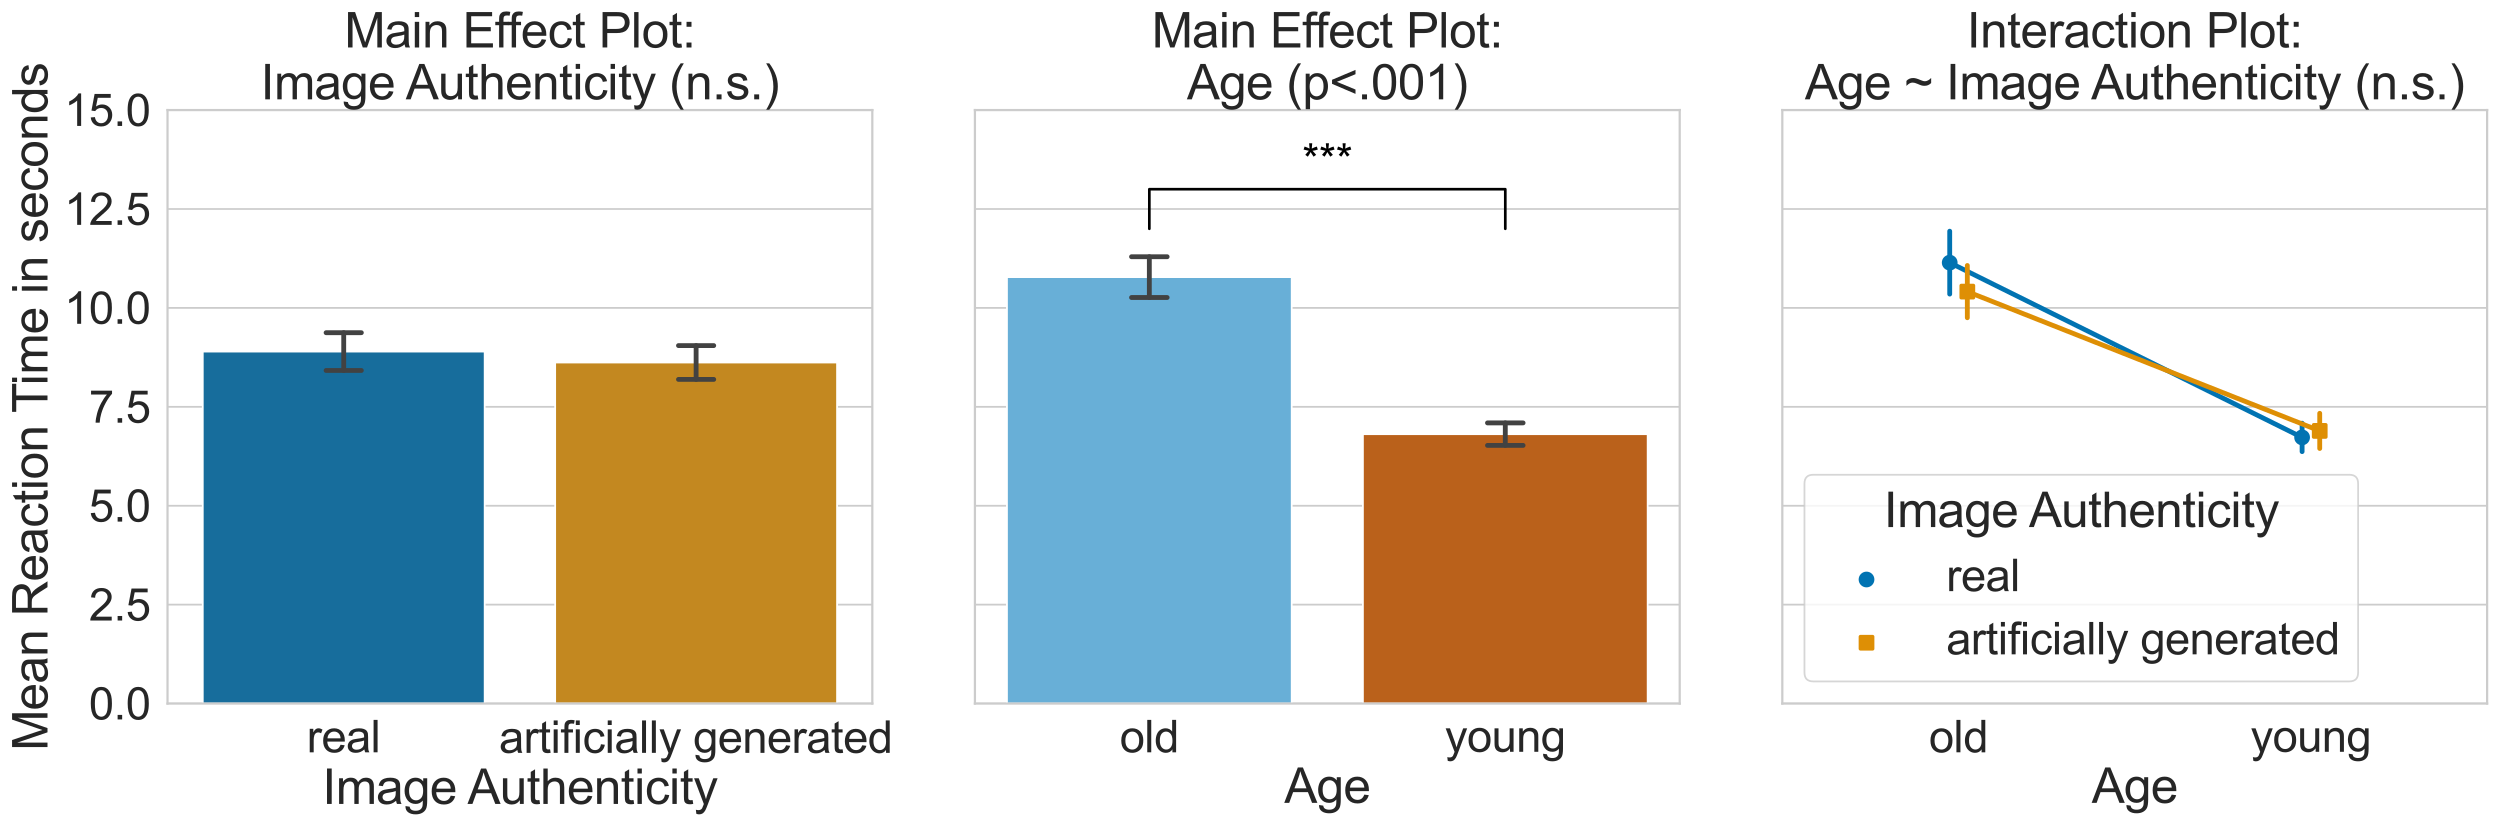 <?xml version="1.0" encoding="utf-8" standalone="no"?>
<!DOCTYPE svg PUBLIC "-//W3C//DTD SVG 1.1//EN"
  "http://www.w3.org/Graphics/SVG/1.1/DTD/svg11.dtd">
<svg xmlns:xlink="http://www.w3.org/1999/xlink" width="1396.218pt" height="461.873pt" viewBox="0 0 1396.218 461.873" xmlns="http://www.w3.org/2000/svg" version="1.1">
 <defs>
  <style type="text/css">*{stroke-linejoin: round; stroke-linecap: butt}</style>
 </defs>
 <g id="figure_1">
  <g id="patch_1">
   <path d="M 0 461.873 
L 1396.218 461.873 
L 1396.218 0 
L 0 0 
z
" style="fill: #ffffff"/>
  </g>
  <g id="axes_1">
   <g id="patch_2">
    <path d="M 93.558 392.938 
L 487.174 392.938 
L 487.174 61.479 
L 93.558 61.479 
z
" style="fill: #ffffff"/>
   </g>
   <g id="matplotlib.axis_1">
    <g id="xtick_1">
     <g id="text_1">
      <!-- real -->
      <g style="fill: #262626" transform="translate(171.329 420.154) scale(0.247 -0.247)">
       <defs>
        <path id="ArialMT-72" d="M 416 0 
L 416 3319 
L 922 3319 
L 922 2816 
Q 1116 3169 1280 3281 
Q 1444 3394 1641 3394 
Q 1925 3394 2219 3213 
L 2025 2691 
Q 1819 2813 1613 2813 
Q 1428 2813 1281 2702 
Q 1134 2591 1072 2394 
Q 978 2094 978 1738 
L 978 0 
L 416 0 
z
" transform="scale(0.016)"/>
        <path id="ArialMT-65" d="M 2694 1069 
L 3275 997 
Q 3138 488 2766 206 
Q 2394 -75 1816 -75 
Q 1088 -75 661 373 
Q 234 822 234 1631 
Q 234 2469 665 2931 
Q 1097 3394 1784 3394 
Q 2450 3394 2872 2941 
Q 3294 2488 3294 1666 
Q 3294 1616 3291 1516 
L 816 1516 
Q 847 969 1125 678 
Q 1403 388 1819 388 
Q 2128 388 2347 550 
Q 2566 713 2694 1069 
z
M 847 1978 
L 2700 1978 
Q 2663 2397 2488 2606 
Q 2219 2931 1791 2931 
Q 1403 2931 1139 2672 
Q 875 2413 847 1978 
z
" transform="scale(0.016)"/>
        <path id="ArialMT-61" d="M 2588 409 
Q 2275 144 1986 34 
Q 1697 -75 1366 -75 
Q 819 -75 525 192 
Q 231 459 231 875 
Q 231 1119 342 1320 
Q 453 1522 633 1644 
Q 813 1766 1038 1828 
Q 1203 1872 1538 1913 
Q 2219 1994 2541 2106 
Q 2544 2222 2544 2253 
Q 2544 2597 2384 2738 
Q 2169 2928 1744 2928 
Q 1347 2928 1158 2789 
Q 969 2650 878 2297 
L 328 2372 
Q 403 2725 575 2942 
Q 747 3159 1072 3276 
Q 1397 3394 1825 3394 
Q 2250 3394 2515 3294 
Q 2781 3194 2906 3042 
Q 3031 2891 3081 2659 
Q 3109 2516 3109 2141 
L 3109 1391 
Q 3109 606 3145 398 
Q 3181 191 3288 0 
L 2700 0 
Q 2613 175 2588 409 
z
M 2541 1666 
Q 2234 1541 1622 1453 
Q 1275 1403 1131 1340 
Q 988 1278 909 1158 
Q 831 1038 831 891 
Q 831 666 1001 516 
Q 1172 366 1500 366 
Q 1825 366 2078 508 
Q 2331 650 2450 897 
Q 2541 1088 2541 1459 
L 2541 1666 
z
" transform="scale(0.016)"/>
        <path id="ArialMT-6c" d="M 409 0 
L 409 4581 
L 972 4581 
L 972 0 
L 409 0 
z
" transform="scale(0.016)"/>
       </defs>
       <use xlink:href="#ArialMT-72"/>
       <use xlink:href="#ArialMT-65" x="33.301"/>
       <use xlink:href="#ArialMT-61" x="88.916"/>
       <use xlink:href="#ArialMT-6c" x="144.531"/>
      </g>
     </g>
    </g>
    <g id="xtick_2">
     <g id="text_2">
      <!-- artificially generated -->
      <g style="fill: #262626" transform="translate(278.72 420.455) scale(0.247 -0.247)">
       <defs>
        <path id="ArialMT-74" d="M 1650 503 
L 1731 6 
Q 1494 -44 1306 -44 
Q 1000 -44 831 53 
Q 663 150 594 308 
Q 525 466 525 972 
L 525 2881 
L 113 2881 
L 113 3319 
L 525 3319 
L 525 4141 
L 1084 4478 
L 1084 3319 
L 1650 3319 
L 1650 2881 
L 1084 2881 
L 1084 941 
Q 1084 700 1114 631 
Q 1144 563 1211 522 
Q 1278 481 1403 481 
Q 1497 481 1650 503 
z
" transform="scale(0.016)"/>
        <path id="ArialMT-69" d="M 425 3934 
L 425 4581 
L 988 4581 
L 988 3934 
L 425 3934 
z
M 425 0 
L 425 3319 
L 988 3319 
L 988 0 
L 425 0 
z
" transform="scale(0.016)"/>
        <path id="ArialMT-66" d="M 556 0 
L 556 2881 
L 59 2881 
L 59 3319 
L 556 3319 
L 556 3672 
Q 556 4006 616 4169 
Q 697 4388 901 4523 
Q 1106 4659 1475 4659 
Q 1713 4659 2000 4603 
L 1916 4113 
Q 1741 4144 1584 4144 
Q 1328 4144 1222 4034 
Q 1116 3925 1116 3625 
L 1116 3319 
L 1763 3319 
L 1763 2881 
L 1116 2881 
L 1116 0 
L 556 0 
z
" transform="scale(0.016)"/>
        <path id="ArialMT-63" d="M 2588 1216 
L 3141 1144 
Q 3050 572 2676 248 
Q 2303 -75 1759 -75 
Q 1078 -75 664 370 
Q 250 816 250 1647 
Q 250 2184 428 2587 
Q 606 2991 970 3192 
Q 1334 3394 1763 3394 
Q 2303 3394 2647 3120 
Q 2991 2847 3088 2344 
L 2541 2259 
Q 2463 2594 2264 2762 
Q 2066 2931 1784 2931 
Q 1359 2931 1093 2626 
Q 828 2322 828 1663 
Q 828 994 1084 691 
Q 1341 388 1753 388 
Q 2084 388 2306 591 
Q 2528 794 2588 1216 
z
" transform="scale(0.016)"/>
        <path id="ArialMT-79" d="M 397 -1278 
L 334 -750 
Q 519 -800 656 -800 
Q 844 -800 956 -737 
Q 1069 -675 1141 -563 
Q 1194 -478 1313 -144 
Q 1328 -97 1363 -6 
L 103 3319 
L 709 3319 
L 1400 1397 
Q 1534 1031 1641 628 
Q 1738 1016 1872 1384 
L 2581 3319 
L 3144 3319 
L 1881 -56 
Q 1678 -603 1566 -809 
Q 1416 -1088 1222 -1217 
Q 1028 -1347 759 -1347 
Q 597 -1347 397 -1278 
z
" transform="scale(0.016)"/>
        <path id="ArialMT-20" transform="scale(0.016)"/>
        <path id="ArialMT-67" d="M 319 -275 
L 866 -356 
Q 900 -609 1056 -725 
Q 1266 -881 1628 -881 
Q 2019 -881 2231 -725 
Q 2444 -569 2519 -288 
Q 2563 -116 2559 434 
Q 2191 0 1641 0 
Q 956 0 581 494 
Q 206 988 206 1678 
Q 206 2153 378 2554 
Q 550 2956 876 3175 
Q 1203 3394 1644 3394 
Q 2231 3394 2613 2919 
L 2613 3319 
L 3131 3319 
L 3131 450 
Q 3131 -325 2973 -648 
Q 2816 -972 2473 -1159 
Q 2131 -1347 1631 -1347 
Q 1038 -1347 672 -1080 
Q 306 -813 319 -275 
z
M 784 1719 
Q 784 1066 1043 766 
Q 1303 466 1694 466 
Q 2081 466 2343 764 
Q 2606 1063 2606 1700 
Q 2606 2309 2336 2618 
Q 2066 2928 1684 2928 
Q 1309 2928 1046 2623 
Q 784 2319 784 1719 
z
" transform="scale(0.016)"/>
        <path id="ArialMT-6e" d="M 422 0 
L 422 3319 
L 928 3319 
L 928 2847 
Q 1294 3394 1984 3394 
Q 2284 3394 2536 3286 
Q 2788 3178 2913 3003 
Q 3038 2828 3088 2588 
Q 3119 2431 3119 2041 
L 3119 0 
L 2556 0 
L 2556 2019 
Q 2556 2363 2490 2533 
Q 2425 2703 2258 2804 
Q 2091 2906 1866 2906 
Q 1506 2906 1245 2678 
Q 984 2450 984 1813 
L 984 0 
L 422 0 
z
" transform="scale(0.016)"/>
        <path id="ArialMT-64" d="M 2575 0 
L 2575 419 
Q 2259 -75 1647 -75 
Q 1250 -75 917 144 
Q 584 363 401 755 
Q 219 1147 219 1656 
Q 219 2153 384 2558 
Q 550 2963 881 3178 
Q 1213 3394 1622 3394 
Q 1922 3394 2156 3267 
Q 2391 3141 2538 2938 
L 2538 4581 
L 3097 4581 
L 3097 0 
L 2575 0 
z
M 797 1656 
Q 797 1019 1065 703 
Q 1334 388 1700 388 
Q 2069 388 2326 689 
Q 2584 991 2584 1609 
Q 2584 2291 2321 2609 
Q 2059 2928 1675 2928 
Q 1300 2928 1048 2622 
Q 797 2316 797 1656 
z
" transform="scale(0.016)"/>
       </defs>
       <use xlink:href="#ArialMT-61"/>
       <use xlink:href="#ArialMT-72" x="55.615"/>
       <use xlink:href="#ArialMT-74" x="88.916"/>
       <use xlink:href="#ArialMT-69" x="116.699"/>
       <use xlink:href="#ArialMT-66" x="138.916"/>
       <use xlink:href="#ArialMT-69" x="166.699"/>
       <use xlink:href="#ArialMT-63" x="188.916"/>
       <use xlink:href="#ArialMT-69" x="238.916"/>
       <use xlink:href="#ArialMT-61" x="261.133"/>
       <use xlink:href="#ArialMT-6c" x="316.748"/>
       <use xlink:href="#ArialMT-6c" x="338.965"/>
       <use xlink:href="#ArialMT-79" x="361.182"/>
       <use xlink:href="#ArialMT-20" x="411.182"/>
       <use xlink:href="#ArialMT-67" x="438.965"/>
       <use xlink:href="#ArialMT-65" x="494.58"/>
       <use xlink:href="#ArialMT-6e" x="550.195"/>
       <use xlink:href="#ArialMT-65" x="605.811"/>
       <use xlink:href="#ArialMT-72" x="661.426"/>
       <use xlink:href="#ArialMT-61" x="694.727"/>
       <use xlink:href="#ArialMT-74" x="750.342"/>
       <use xlink:href="#ArialMT-65" x="778.125"/>
       <use xlink:href="#ArialMT-64" x="833.74"/>
      </g>
     </g>
    </g>
    <g id="text_3">
     <!-- Image Authenticity -->
     <g style="fill: #262626" transform="translate(180.056 448.99) scale(0.27 -0.27)">
      <defs>
       <path id="ArialMT-49" d="M 597 0 
L 597 4581 
L 1203 4581 
L 1203 0 
L 597 0 
z
" transform="scale(0.016)"/>
       <path id="ArialMT-6d" d="M 422 0 
L 422 3319 
L 925 3319 
L 925 2853 
Q 1081 3097 1340 3245 
Q 1600 3394 1931 3394 
Q 2300 3394 2536 3241 
Q 2772 3088 2869 2813 
Q 3263 3394 3894 3394 
Q 4388 3394 4653 3120 
Q 4919 2847 4919 2278 
L 4919 0 
L 4359 0 
L 4359 2091 
Q 4359 2428 4304 2576 
Q 4250 2725 4106 2815 
Q 3963 2906 3769 2906 
Q 3419 2906 3187 2673 
Q 2956 2441 2956 1928 
L 2956 0 
L 2394 0 
L 2394 2156 
Q 2394 2531 2256 2718 
Q 2119 2906 1806 2906 
Q 1569 2906 1367 2781 
Q 1166 2656 1075 2415 
Q 984 2175 984 1722 
L 984 0 
L 422 0 
z
" transform="scale(0.016)"/>
       <path id="ArialMT-41" d="M -9 0 
L 1750 4581 
L 2403 4581 
L 4278 0 
L 3588 0 
L 3053 1388 
L 1138 1388 
L 634 0 
L -9 0 
z
M 1313 1881 
L 2866 1881 
L 2388 3150 
Q 2169 3728 2063 4100 
Q 1975 3659 1816 3225 
L 1313 1881 
z
" transform="scale(0.016)"/>
       <path id="ArialMT-75" d="M 2597 0 
L 2597 488 
Q 2209 -75 1544 -75 
Q 1250 -75 995 37 
Q 741 150 617 320 
Q 494 491 444 738 
Q 409 903 409 1263 
L 409 3319 
L 972 3319 
L 972 1478 
Q 972 1038 1006 884 
Q 1059 663 1231 536 
Q 1403 409 1656 409 
Q 1909 409 2131 539 
Q 2353 669 2445 892 
Q 2538 1116 2538 1541 
L 2538 3319 
L 3100 3319 
L 3100 0 
L 2597 0 
z
" transform="scale(0.016)"/>
       <path id="ArialMT-68" d="M 422 0 
L 422 4581 
L 984 4581 
L 984 2938 
Q 1378 3394 1978 3394 
Q 2347 3394 2619 3248 
Q 2891 3103 3008 2847 
Q 3125 2591 3125 2103 
L 3125 0 
L 2563 0 
L 2563 2103 
Q 2563 2525 2380 2717 
Q 2197 2909 1863 2909 
Q 1613 2909 1392 2779 
Q 1172 2650 1078 2428 
Q 984 2206 984 1816 
L 984 0 
L 422 0 
z
" transform="scale(0.016)"/>
      </defs>
      <use xlink:href="#ArialMT-49"/>
      <use xlink:href="#ArialMT-6d" x="27.783"/>
      <use xlink:href="#ArialMT-61" x="111.084"/>
      <use xlink:href="#ArialMT-67" x="166.699"/>
      <use xlink:href="#ArialMT-65" x="222.314"/>
      <use xlink:href="#ArialMT-20" x="277.93"/>
      <use xlink:href="#ArialMT-41" x="300.213"/>
      <use xlink:href="#ArialMT-75" x="366.912"/>
      <use xlink:href="#ArialMT-74" x="422.527"/>
      <use xlink:href="#ArialMT-68" x="450.311"/>
      <use xlink:href="#ArialMT-65" x="505.926"/>
      <use xlink:href="#ArialMT-6e" x="561.541"/>
      <use xlink:href="#ArialMT-74" x="617.156"/>
      <use xlink:href="#ArialMT-69" x="644.939"/>
      <use xlink:href="#ArialMT-63" x="667.156"/>
      <use xlink:href="#ArialMT-69" x="717.156"/>
      <use xlink:href="#ArialMT-74" x="739.373"/>
      <use xlink:href="#ArialMT-79" x="767.156"/>
     </g>
    </g>
   </g>
   <g id="matplotlib.axis_2">
    <g id="ytick_1">
     <g id="line2d_1">
      <path d="M 93.558 392.938 
L 487.174 392.938 
" clip-path="url(#pb3e5270245)" style="fill: none; stroke: #cccccc; stroke-linecap: round"/>
     </g>
     <g id="text_4">
      <!-- 0.0 -->
      <g style="fill: #262626" transform="translate(49.656 401.796) scale(0.247 -0.247)">
       <defs>
        <path id="ArialMT-30" d="M 266 2259 
Q 266 3072 433 3567 
Q 600 4063 929 4331 
Q 1259 4600 1759 4600 
Q 2128 4600 2406 4451 
Q 2684 4303 2865 4023 
Q 3047 3744 3150 3342 
Q 3253 2941 3253 2259 
Q 3253 1453 3087 958 
Q 2922 463 2592 192 
Q 2263 -78 1759 -78 
Q 1097 -78 719 397 
Q 266 969 266 2259 
z
M 844 2259 
Q 844 1131 1108 757 
Q 1372 384 1759 384 
Q 2147 384 2411 759 
Q 2675 1134 2675 2259 
Q 2675 3391 2411 3762 
Q 2147 4134 1753 4134 
Q 1366 4134 1134 3806 
Q 844 3388 844 2259 
z
" transform="scale(0.016)"/>
        <path id="ArialMT-2e" d="M 581 0 
L 581 641 
L 1222 641 
L 1222 0 
L 581 0 
z
" transform="scale(0.016)"/>
       </defs>
       <use xlink:href="#ArialMT-30"/>
       <use xlink:href="#ArialMT-2e" x="55.615"/>
       <use xlink:href="#ArialMT-30" x="83.398"/>
      </g>
     </g>
    </g>
    <g id="ytick_2">
     <g id="line2d_2">
      <path d="M 93.558 337.695 
L 487.174 337.695 
" clip-path="url(#pb3e5270245)" style="fill: none; stroke: #cccccc; stroke-linecap: round"/>
     </g>
     <g id="text_5">
      <!-- 2.5 -->
      <g style="fill: #262626" transform="translate(49.656 346.553) scale(0.247 -0.247)">
       <defs>
        <path id="ArialMT-32" d="M 3222 541 
L 3222 0 
L 194 0 
Q 188 203 259 391 
Q 375 700 629 1000 
Q 884 1300 1366 1694 
Q 2113 2306 2375 2664 
Q 2638 3022 2638 3341 
Q 2638 3675 2398 3904 
Q 2159 4134 1775 4134 
Q 1369 4134 1125 3890 
Q 881 3647 878 3216 
L 300 3275 
Q 359 3922 746 4261 
Q 1134 4600 1788 4600 
Q 2447 4600 2831 4234 
Q 3216 3869 3216 3328 
Q 3216 3053 3103 2787 
Q 2991 2522 2730 2228 
Q 2469 1934 1863 1422 
Q 1356 997 1212 845 
Q 1069 694 975 541 
L 3222 541 
z
" transform="scale(0.016)"/>
        <path id="ArialMT-35" d="M 266 1200 
L 856 1250 
Q 922 819 1161 601 
Q 1400 384 1738 384 
Q 2144 384 2425 690 
Q 2706 997 2706 1503 
Q 2706 1984 2436 2262 
Q 2166 2541 1728 2541 
Q 1456 2541 1237 2417 
Q 1019 2294 894 2097 
L 366 2166 
L 809 4519 
L 3088 4519 
L 3088 3981 
L 1259 3981 
L 1013 2750 
Q 1425 3038 1878 3038 
Q 2478 3038 2890 2622 
Q 3303 2206 3303 1553 
Q 3303 931 2941 478 
Q 2500 -78 1738 -78 
Q 1113 -78 717 272 
Q 322 622 266 1200 
z
" transform="scale(0.016)"/>
       </defs>
       <use xlink:href="#ArialMT-32"/>
       <use xlink:href="#ArialMT-2e" x="55.615"/>
       <use xlink:href="#ArialMT-35" x="83.398"/>
      </g>
     </g>
    </g>
    <g id="ytick_3">
     <g id="line2d_3">
      <path d="M 93.558 282.452 
L 487.174 282.452 
" clip-path="url(#pb3e5270245)" style="fill: none; stroke: #cccccc; stroke-linecap: round"/>
     </g>
     <g id="text_6">
      <!-- 5.0 -->
      <g style="fill: #262626" transform="translate(49.656 291.309) scale(0.247 -0.247)">
       <use xlink:href="#ArialMT-35"/>
       <use xlink:href="#ArialMT-2e" x="55.615"/>
       <use xlink:href="#ArialMT-30" x="83.398"/>
      </g>
     </g>
    </g>
    <g id="ytick_4">
     <g id="line2d_4">
      <path d="M 93.558 227.208 
L 487.174 227.208 
" clip-path="url(#pb3e5270245)" style="fill: none; stroke: #cccccc; stroke-linecap: round"/>
     </g>
     <g id="text_7">
      <!-- 7.5 -->
      <g style="fill: #262626" transform="translate(49.656 236.066) scale(0.247 -0.247)">
       <defs>
        <path id="ArialMT-37" d="M 303 3981 
L 303 4522 
L 3269 4522 
L 3269 4084 
Q 2831 3619 2401 2847 
Q 1972 2075 1738 1259 
Q 1569 684 1522 0 
L 944 0 
Q 953 541 1156 1306 
Q 1359 2072 1739 2783 
Q 2119 3494 2547 3981 
L 303 3981 
z
" transform="scale(0.016)"/>
       </defs>
       <use xlink:href="#ArialMT-37"/>
       <use xlink:href="#ArialMT-2e" x="55.615"/>
       <use xlink:href="#ArialMT-35" x="83.398"/>
      </g>
     </g>
    </g>
    <g id="ytick_5">
     <g id="line2d_5">
      <path d="M 93.558 171.965 
L 487.174 171.965 
" clip-path="url(#pb3e5270245)" style="fill: none; stroke: #cccccc; stroke-linecap: round"/>
     </g>
     <g id="text_8">
      <!-- 10.0 -->
      <g style="fill: #262626" transform="translate(35.892 180.823) scale(0.247 -0.247)">
       <defs>
        <path id="ArialMT-31" d="M 2384 0 
L 1822 0 
L 1822 3584 
Q 1619 3391 1289 3197 
Q 959 3003 697 2906 
L 697 3450 
Q 1169 3672 1522 3987 
Q 1875 4303 2022 4600 
L 2384 4600 
L 2384 0 
z
" transform="scale(0.016)"/>
       </defs>
       <use xlink:href="#ArialMT-31"/>
       <use xlink:href="#ArialMT-30" x="55.615"/>
       <use xlink:href="#ArialMT-2e" x="111.23"/>
       <use xlink:href="#ArialMT-30" x="139.014"/>
      </g>
     </g>
    </g>
    <g id="ytick_6">
     <g id="line2d_6">
      <path d="M 93.558 116.722 
L 487.174 116.722 
" clip-path="url(#pb3e5270245)" style="fill: none; stroke: #cccccc; stroke-linecap: round"/>
     </g>
     <g id="text_9">
      <!-- 12.5 -->
      <g style="fill: #262626" transform="translate(35.892 125.58) scale(0.247 -0.247)">
       <use xlink:href="#ArialMT-31"/>
       <use xlink:href="#ArialMT-32" x="55.615"/>
       <use xlink:href="#ArialMT-2e" x="111.23"/>
       <use xlink:href="#ArialMT-35" x="139.014"/>
      </g>
     </g>
    </g>
    <g id="ytick_7">
     <g id="line2d_7">
      <path d="M 93.558 61.479 
L 487.174 61.479 
" clip-path="url(#pb3e5270245)" style="fill: none; stroke: #cccccc; stroke-linecap: round"/>
     </g>
     <g id="text_10">
      <!-- 15.0 -->
      <g style="fill: #262626" transform="translate(35.892 70.336) scale(0.247 -0.247)">
       <use xlink:href="#ArialMT-31"/>
       <use xlink:href="#ArialMT-35" x="55.615"/>
       <use xlink:href="#ArialMT-2e" x="111.23"/>
       <use xlink:href="#ArialMT-30" x="139.014"/>
      </g>
     </g>
    </g>
    <g id="text_11">
     <!-- Mean Reaction Time in seconds -->
     <g style="fill: #262626" transform="translate(26.526 419.296) rotate(-90) scale(0.27 -0.27)">
      <defs>
       <path id="ArialMT-4d" d="M 475 0 
L 475 4581 
L 1388 4581 
L 2472 1338 
Q 2622 884 2691 659 
Q 2769 909 2934 1394 
L 4031 4581 
L 4847 4581 
L 4847 0 
L 4263 0 
L 4263 3834 
L 2931 0 
L 2384 0 
L 1059 3900 
L 1059 0 
L 475 0 
z
" transform="scale(0.016)"/>
       <path id="ArialMT-52" d="M 503 0 
L 503 4581 
L 2534 4581 
Q 3147 4581 3465 4457 
Q 3784 4334 3975 4021 
Q 4166 3709 4166 3331 
Q 4166 2844 3850 2509 
Q 3534 2175 2875 2084 
Q 3116 1969 3241 1856 
Q 3506 1613 3744 1247 
L 4541 0 
L 3778 0 
L 3172 953 
Q 2906 1366 2734 1584 
Q 2563 1803 2427 1890 
Q 2291 1978 2150 2013 
Q 2047 2034 1813 2034 
L 1109 2034 
L 1109 0 
L 503 0 
z
M 1109 2559 
L 2413 2559 
Q 2828 2559 3062 2645 
Q 3297 2731 3419 2920 
Q 3541 3109 3541 3331 
Q 3541 3656 3305 3865 
Q 3069 4075 2559 4075 
L 1109 4075 
L 1109 2559 
z
" transform="scale(0.016)"/>
       <path id="ArialMT-6f" d="M 213 1659 
Q 213 2581 725 3025 
Q 1153 3394 1769 3394 
Q 2453 3394 2887 2945 
Q 3322 2497 3322 1706 
Q 3322 1066 3130 698 
Q 2938 331 2570 128 
Q 2203 -75 1769 -75 
Q 1072 -75 642 372 
Q 213 819 213 1659 
z
M 791 1659 
Q 791 1022 1069 705 
Q 1347 388 1769 388 
Q 2188 388 2466 706 
Q 2744 1025 2744 1678 
Q 2744 2294 2464 2611 
Q 2184 2928 1769 2928 
Q 1347 2928 1069 2612 
Q 791 2297 791 1659 
z
" transform="scale(0.016)"/>
       <path id="ArialMT-54" d="M 1659 0 
L 1659 4041 
L 150 4041 
L 150 4581 
L 3781 4581 
L 3781 4041 
L 2266 4041 
L 2266 0 
L 1659 0 
z
" transform="scale(0.016)"/>
       <path id="ArialMT-73" d="M 197 991 
L 753 1078 
Q 800 744 1014 566 
Q 1228 388 1613 388 
Q 2000 388 2187 545 
Q 2375 703 2375 916 
Q 2375 1106 2209 1216 
Q 2094 1291 1634 1406 
Q 1016 1563 777 1677 
Q 538 1791 414 1992 
Q 291 2194 291 2438 
Q 291 2659 392 2848 
Q 494 3038 669 3163 
Q 800 3259 1026 3326 
Q 1253 3394 1513 3394 
Q 1903 3394 2198 3281 
Q 2494 3169 2634 2976 
Q 2775 2784 2828 2463 
L 2278 2388 
Q 2241 2644 2061 2787 
Q 1881 2931 1553 2931 
Q 1166 2931 1000 2803 
Q 834 2675 834 2503 
Q 834 2394 903 2306 
Q 972 2216 1119 2156 
Q 1203 2125 1616 2013 
Q 2213 1853 2448 1751 
Q 2684 1650 2818 1456 
Q 2953 1263 2953 975 
Q 2953 694 2789 445 
Q 2625 197 2315 61 
Q 2006 -75 1616 -75 
Q 969 -75 630 194 
Q 291 463 197 991 
z
" transform="scale(0.016)"/>
      </defs>
      <use xlink:href="#ArialMT-4d"/>
      <use xlink:href="#ArialMT-65" x="83.301"/>
      <use xlink:href="#ArialMT-61" x="138.916"/>
      <use xlink:href="#ArialMT-6e" x="194.531"/>
      <use xlink:href="#ArialMT-20" x="250.146"/>
      <use xlink:href="#ArialMT-52" x="277.93"/>
      <use xlink:href="#ArialMT-65" x="350.146"/>
      <use xlink:href="#ArialMT-61" x="405.762"/>
      <use xlink:href="#ArialMT-63" x="461.377"/>
      <use xlink:href="#ArialMT-74" x="511.377"/>
      <use xlink:href="#ArialMT-69" x="539.16"/>
      <use xlink:href="#ArialMT-6f" x="561.377"/>
      <use xlink:href="#ArialMT-6e" x="616.992"/>
      <use xlink:href="#ArialMT-20" x="672.607"/>
      <use xlink:href="#ArialMT-54" x="698.641"/>
      <use xlink:href="#ArialMT-69" x="755.975"/>
      <use xlink:href="#ArialMT-6d" x="778.191"/>
      <use xlink:href="#ArialMT-65" x="861.492"/>
      <use xlink:href="#ArialMT-20" x="917.107"/>
      <use xlink:href="#ArialMT-69" x="944.891"/>
      <use xlink:href="#ArialMT-6e" x="967.107"/>
      <use xlink:href="#ArialMT-20" x="1022.723"/>
      <use xlink:href="#ArialMT-73" x="1050.506"/>
      <use xlink:href="#ArialMT-65" x="1100.506"/>
      <use xlink:href="#ArialMT-63" x="1156.121"/>
      <use xlink:href="#ArialMT-6f" x="1206.121"/>
      <use xlink:href="#ArialMT-6e" x="1261.736"/>
      <use xlink:href="#ArialMT-64" x="1317.352"/>
      <use xlink:href="#ArialMT-73" x="1372.967"/>
     </g>
    </g>
   </g>
   <g id="patch_3">
    <path d="M 113.239 392.938 
L 270.685 392.938 
L 270.685 196.357 
L 113.239 196.357 
z
" clip-path="url(#pb3e5270245)" style="fill: #176d9c; stroke: #ffffff; stroke-linejoin: miter"/>
   </g>
   <g id="patch_4">
    <path d="M 310.047 392.938 
L 467.493 392.938 
L 467.493 202.45 
L 310.047 202.45 
z
" clip-path="url(#pb3e5270245)" style="fill: #c38820; stroke: #ffffff; stroke-linejoin: miter"/>
   </g>
   <g id="line2d_8">
    <path d="M 191.962 206.904 
L 191.962 185.81 
" clip-path="url(#pb3e5270245)" style="fill: none; stroke: #424242; stroke-width: 2.7; stroke-linecap: round"/>
   </g>
   <g id="line2d_9">
    <path d="M 182.122 206.904 
L 201.803 206.904 
" clip-path="url(#pb3e5270245)" style="fill: none; stroke: #424242; stroke-width: 2.7; stroke-linecap: round"/>
   </g>
   <g id="line2d_10">
    <path d="M 182.122 185.81 
L 201.803 185.81 
" clip-path="url(#pb3e5270245)" style="fill: none; stroke: #424242; stroke-width: 2.7; stroke-linecap: round"/>
   </g>
   <g id="line2d_11">
    <path d="M 388.77 211.893 
L 388.77 193.008 
" clip-path="url(#pb3e5270245)" style="fill: none; stroke: #424242; stroke-width: 2.7; stroke-linecap: round"/>
   </g>
   <g id="line2d_12">
    <path d="M 378.93 211.893 
L 398.61 211.893 
" clip-path="url(#pb3e5270245)" style="fill: none; stroke: #424242; stroke-width: 2.7; stroke-linecap: round"/>
   </g>
   <g id="line2d_13">
    <path d="M 378.93 193.008 
L 398.61 193.008 
" clip-path="url(#pb3e5270245)" style="fill: none; stroke: #424242; stroke-width: 2.7; stroke-linecap: round"/>
   </g>
   <g id="patch_5">
    <path d="M 93.558 392.938 
L 93.558 61.479 
" style="fill: none; stroke: #cccccc; stroke-width: 1.25; stroke-linejoin: miter; stroke-linecap: square"/>
   </g>
   <g id="patch_6">
    <path d="M 487.174 392.938 
L 487.174 61.479 
" style="fill: none; stroke: #cccccc; stroke-width: 1.25; stroke-linejoin: miter; stroke-linecap: square"/>
   </g>
   <g id="patch_7">
    <path d="M 93.558 392.938 
L 487.174 392.938 
" style="fill: none; stroke: #cccccc; stroke-width: 1.25; stroke-linejoin: miter; stroke-linecap: square"/>
   </g>
   <g id="patch_8">
    <path d="M 93.558 61.479 
L 487.174 61.479 
" style="fill: none; stroke: #cccccc; stroke-width: 1.25; stroke-linejoin: miter; stroke-linecap: square"/>
   </g>
   <g id="text_12">
    <!-- Main Effect Plot: -->
    <g style="fill: #262626" transform="translate(192.316 26.526) scale(0.27 -0.27)">
     <defs>
      <path id="ArialMT-45" d="M 506 0 
L 506 4581 
L 3819 4581 
L 3819 4041 
L 1113 4041 
L 1113 2638 
L 3647 2638 
L 3647 2100 
L 1113 2100 
L 1113 541 
L 3925 541 
L 3925 0 
L 506 0 
z
" transform="scale(0.016)"/>
      <path id="ArialMT-50" d="M 494 0 
L 494 4581 
L 2222 4581 
Q 2678 4581 2919 4538 
Q 3256 4481 3484 4323 
Q 3713 4166 3852 3881 
Q 3991 3597 3991 3256 
Q 3991 2672 3619 2267 
Q 3247 1863 2275 1863 
L 1100 1863 
L 1100 0 
L 494 0 
z
M 1100 2403 
L 2284 2403 
Q 2872 2403 3119 2622 
Q 3366 2841 3366 3238 
Q 3366 3525 3220 3729 
Q 3075 3934 2838 4000 
Q 2684 4041 2272 4041 
L 1100 4041 
L 1100 2403 
z
" transform="scale(0.016)"/>
      <path id="ArialMT-3a" d="M 578 2678 
L 578 3319 
L 1219 3319 
L 1219 2678 
L 578 2678 
z
M 578 0 
L 578 641 
L 1219 641 
L 1219 0 
L 578 0 
z
" transform="scale(0.016)"/>
     </defs>
     <use xlink:href="#ArialMT-4d"/>
     <use xlink:href="#ArialMT-61" x="83.301"/>
     <use xlink:href="#ArialMT-69" x="138.916"/>
     <use xlink:href="#ArialMT-6e" x="161.133"/>
     <use xlink:href="#ArialMT-20" x="216.748"/>
     <use xlink:href="#ArialMT-45" x="244.531"/>
     <use xlink:href="#ArialMT-66" x="311.23"/>
     <use xlink:href="#ArialMT-66" x="337.264"/>
     <use xlink:href="#ArialMT-65" x="365.047"/>
     <use xlink:href="#ArialMT-63" x="420.662"/>
     <use xlink:href="#ArialMT-74" x="470.662"/>
     <use xlink:href="#ArialMT-20" x="498.445"/>
     <use xlink:href="#ArialMT-50" x="526.229"/>
     <use xlink:href="#ArialMT-6c" x="592.928"/>
     <use xlink:href="#ArialMT-6f" x="615.145"/>
     <use xlink:href="#ArialMT-74" x="670.76"/>
     <use xlink:href="#ArialMT-3a" x="698.543"/>
    </g>
    <!-- Image Authenticity (n.s.) -->
    <g style="fill: #262626" transform="translate(145.558 55.479) scale(0.27 -0.27)">
     <defs>
      <path id="ArialMT-28" d="M 1497 -1347 
Q 1031 -759 709 28 
Q 388 816 388 1659 
Q 388 2403 628 3084 
Q 909 3875 1497 4659 
L 1900 4659 
Q 1522 4009 1400 3731 
Q 1209 3300 1100 2831 
Q 966 2247 966 1656 
Q 966 153 1900 -1347 
L 1497 -1347 
z
" transform="scale(0.016)"/>
      <path id="ArialMT-29" d="M 791 -1347 
L 388 -1347 
Q 1322 153 1322 1656 
Q 1322 2244 1188 2822 
Q 1081 3291 891 3722 
Q 769 4003 388 4659 
L 791 4659 
Q 1378 3875 1659 3084 
Q 1900 2403 1900 1659 
Q 1900 816 1576 28 
Q 1253 -759 791 -1347 
z
" transform="scale(0.016)"/>
     </defs>
     <use xlink:href="#ArialMT-49"/>
     <use xlink:href="#ArialMT-6d" x="27.783"/>
     <use xlink:href="#ArialMT-61" x="111.084"/>
     <use xlink:href="#ArialMT-67" x="166.699"/>
     <use xlink:href="#ArialMT-65" x="222.314"/>
     <use xlink:href="#ArialMT-20" x="277.93"/>
     <use xlink:href="#ArialMT-41" x="300.213"/>
     <use xlink:href="#ArialMT-75" x="366.912"/>
     <use xlink:href="#ArialMT-74" x="422.527"/>
     <use xlink:href="#ArialMT-68" x="450.311"/>
     <use xlink:href="#ArialMT-65" x="505.926"/>
     <use xlink:href="#ArialMT-6e" x="561.541"/>
     <use xlink:href="#ArialMT-74" x="617.156"/>
     <use xlink:href="#ArialMT-69" x="644.939"/>
     <use xlink:href="#ArialMT-63" x="667.156"/>
     <use xlink:href="#ArialMT-69" x="717.156"/>
     <use xlink:href="#ArialMT-74" x="739.373"/>
     <use xlink:href="#ArialMT-79" x="767.156"/>
     <use xlink:href="#ArialMT-20" x="817.156"/>
     <use xlink:href="#ArialMT-28" x="844.939"/>
     <use xlink:href="#ArialMT-6e" x="878.24"/>
     <use xlink:href="#ArialMT-2e" x="933.855"/>
     <use xlink:href="#ArialMT-73" x="961.639"/>
     <use xlink:href="#ArialMT-2e" x="1011.639"/>
     <use xlink:href="#ArialMT-29" x="1039.422"/>
    </g>
   </g>
  </g>
  <g id="axes_2">
   <g id="patch_9">
    <path d="M 544.48 392.938 
L 938.096 392.938 
L 938.096 61.479 
L 544.48 61.479 
z
" style="fill: #ffffff"/>
   </g>
   <g id="matplotlib.axis_3">
    <g id="xtick_3">
     <g id="text_13">
      <!-- old -->
      <g style="fill: #262626" transform="translate(625.377 420.154) scale(0.247 -0.247)">
       <use xlink:href="#ArialMT-6f"/>
       <use xlink:href="#ArialMT-6c" x="55.615"/>
       <use xlink:href="#ArialMT-64" x="77.832"/>
      </g>
     </g>
    </g>
    <g id="xtick_4">
     <g id="text_14">
      <!-- young -->
      <g style="fill: #262626" transform="translate(806.972 419.864) scale(0.247 -0.247)">
       <use xlink:href="#ArialMT-79"/>
       <use xlink:href="#ArialMT-6f" x="50"/>
       <use xlink:href="#ArialMT-75" x="105.615"/>
       <use xlink:href="#ArialMT-6e" x="161.23"/>
       <use xlink:href="#ArialMT-67" x="216.846"/>
      </g>
     </g>
    </g>
    <g id="text_15">
     <!-- Age -->
     <g style="fill: #262626" transform="translate(717.269 448.399) scale(0.27 -0.27)">
      <use xlink:href="#ArialMT-41"/>
      <use xlink:href="#ArialMT-67" x="66.699"/>
      <use xlink:href="#ArialMT-65" x="122.314"/>
     </g>
    </g>
   </g>
   <g id="matplotlib.axis_4">
    <g id="ytick_8">
     <g id="line2d_14">
      <path d="M 544.48 392.938 
L 938.096 392.938 
" clip-path="url(#pb8cd3cff46)" style="fill: none; stroke: #cccccc; stroke-linecap: round"/>
     </g>
    </g>
    <g id="ytick_9">
     <g id="line2d_15">
      <path d="M 544.48 337.695 
L 938.096 337.695 
" clip-path="url(#pb8cd3cff46)" style="fill: none; stroke: #cccccc; stroke-linecap: round"/>
     </g>
    </g>
    <g id="ytick_10">
     <g id="line2d_16">
      <path d="M 544.48 282.452 
L 938.096 282.452 
" clip-path="url(#pb8cd3cff46)" style="fill: none; stroke: #cccccc; stroke-linecap: round"/>
     </g>
    </g>
    <g id="ytick_11">
     <g id="line2d_17">
      <path d="M 544.48 227.208 
L 938.096 227.208 
" clip-path="url(#pb8cd3cff46)" style="fill: none; stroke: #cccccc; stroke-linecap: round"/>
     </g>
    </g>
    <g id="ytick_12">
     <g id="line2d_18">
      <path d="M 544.48 171.965 
L 938.096 171.965 
" clip-path="url(#pb8cd3cff46)" style="fill: none; stroke: #cccccc; stroke-linecap: round"/>
     </g>
    </g>
    <g id="ytick_13">
     <g id="line2d_19">
      <path d="M 544.48 116.722 
L 938.096 116.722 
" clip-path="url(#pb8cd3cff46)" style="fill: none; stroke: #cccccc; stroke-linecap: round"/>
     </g>
    </g>
    <g id="ytick_14">
     <g id="line2d_20">
      <path d="M 544.48 61.479 
L 938.096 61.479 
" clip-path="url(#pb8cd3cff46)" style="fill: none; stroke: #cccccc; stroke-linecap: round"/>
     </g>
    </g>
   </g>
   <g id="patch_10">
    <path d="M 562.372 392.938 
L 721.409 392.938 
L 721.409 154.771 
L 562.372 154.771 
z
" clip-path="url(#pb8cd3cff46)" style="fill: #68afd7; stroke: #ffffff; stroke-linejoin: miter"/>
   </g>
   <g id="patch_11">
    <path d="M 761.168 392.938 
L 920.204 392.938 
L 920.204 242.47 
L 761.168 242.47 
z
" clip-path="url(#pb8cd3cff46)" style="fill: #ba611b; stroke: #ffffff; stroke-linejoin: miter"/>
   </g>
   <g id="line2d_21">
    <path d="M 641.89 166.157 
L 641.89 143.386 
" clip-path="url(#pb8cd3cff46)" style="fill: none; stroke: #424242; stroke-width: 2.7; stroke-linecap: round"/>
   </g>
   <g id="line2d_22">
    <path d="M 631.95 166.157 
L 651.83 166.157 
" clip-path="url(#pb8cd3cff46)" style="fill: none; stroke: #424242; stroke-width: 2.7; stroke-linecap: round"/>
   </g>
   <g id="line2d_23">
    <path d="M 631.95 143.386 
L 651.83 143.386 
" clip-path="url(#pb8cd3cff46)" style="fill: none; stroke: #424242; stroke-width: 2.7; stroke-linecap: round"/>
   </g>
   <g id="line2d_24">
    <path d="M 840.686 248.754 
L 840.686 236.186 
" clip-path="url(#pb8cd3cff46)" style="fill: none; stroke: #424242; stroke-width: 2.7; stroke-linecap: round"/>
   </g>
   <g id="line2d_25">
    <path d="M 830.746 248.754 
L 850.626 248.754 
" clip-path="url(#pb8cd3cff46)" style="fill: none; stroke: #424242; stroke-width: 2.7; stroke-linecap: round"/>
   </g>
   <g id="line2d_26">
    <path d="M 830.746 236.186 
L 850.626 236.186 
" clip-path="url(#pb8cd3cff46)" style="fill: none; stroke: #424242; stroke-width: 2.7; stroke-linecap: round"/>
   </g>
   <g id="line2d_27">
    <path d="M 641.89 127.77 
L 641.89 105.673 
L 840.686 105.673 
L 840.686 127.77 
" clip-path="url(#pb8cd3cff46)" style="fill: none; stroke: #000000; stroke-width: 1.5; stroke-linecap: round"/>
   </g>
   <g id="patch_12">
    <path d="M 544.48 392.938 
L 544.48 61.479 
" style="fill: none; stroke: #cccccc; stroke-width: 1.25; stroke-linejoin: miter; stroke-linecap: square"/>
   </g>
   <g id="patch_13">
    <path d="M 938.096 392.938 
L 938.096 61.479 
" style="fill: none; stroke: #cccccc; stroke-width: 1.25; stroke-linejoin: miter; stroke-linecap: square"/>
   </g>
   <g id="patch_14">
    <path d="M 544.48 392.938 
L 938.096 392.938 
" style="fill: none; stroke: #cccccc; stroke-width: 1.25; stroke-linejoin: miter; stroke-linecap: square"/>
   </g>
   <g id="patch_15">
    <path d="M 544.48 61.479 
L 938.096 61.479 
" style="fill: none; stroke: #cccccc; stroke-width: 1.25; stroke-linejoin: miter; stroke-linecap: square"/>
   </g>
   <g id="text_16">
    <!-- *** -->
    <g transform="translate(727.276 97.903) scale(0.24 -0.24)">
     <defs>
      <path id="ArialMT-2a" d="M 200 3741 
L 344 4184 
Q 841 4009 1066 3881 
Q 1006 4447 1003 4659 
L 1456 4659 
Q 1447 4350 1384 3884 
Q 1706 4047 2122 4184 
L 2266 3741 
Q 1869 3609 1488 3566 
Q 1678 3400 2025 2975 
L 1650 2709 
Q 1469 2956 1222 3381 
Q 991 2941 816 2709 
L 447 2975 
Q 809 3422 966 3566 
Q 563 3644 200 3741 
z
" transform="scale(0.016)"/>
     </defs>
     <use xlink:href="#ArialMT-2a"/>
     <use xlink:href="#ArialMT-2a" x="38.916"/>
     <use xlink:href="#ArialMT-2a" x="77.832"/>
    </g>
   </g>
   <g id="text_17">
    <!-- Main Effect Plot: -->
    <g style="fill: #262626" transform="translate(643.238 26.526) scale(0.27 -0.27)">
     <use xlink:href="#ArialMT-4d"/>
     <use xlink:href="#ArialMT-61" x="83.301"/>
     <use xlink:href="#ArialMT-69" x="138.916"/>
     <use xlink:href="#ArialMT-6e" x="161.133"/>
     <use xlink:href="#ArialMT-20" x="216.748"/>
     <use xlink:href="#ArialMT-45" x="244.531"/>
     <use xlink:href="#ArialMT-66" x="311.23"/>
     <use xlink:href="#ArialMT-66" x="337.264"/>
     <use xlink:href="#ArialMT-65" x="365.047"/>
     <use xlink:href="#ArialMT-63" x="420.662"/>
     <use xlink:href="#ArialMT-74" x="470.662"/>
     <use xlink:href="#ArialMT-20" x="498.445"/>
     <use xlink:href="#ArialMT-50" x="526.229"/>
     <use xlink:href="#ArialMT-6c" x="592.928"/>
     <use xlink:href="#ArialMT-6f" x="615.145"/>
     <use xlink:href="#ArialMT-74" x="670.76"/>
     <use xlink:href="#ArialMT-3a" x="698.543"/>
    </g>
    <!-- Age (p&lt;.001) -->
    <g style="fill: #262626" transform="translate(662.864 55.479) scale(0.27 -0.27)">
     <defs>
      <path id="ArialMT-70" d="M 422 -1272 
L 422 3319 
L 934 3319 
L 934 2888 
Q 1116 3141 1344 3267 
Q 1572 3394 1897 3394 
Q 2322 3394 2647 3175 
Q 2972 2956 3137 2557 
Q 3303 2159 3303 1684 
Q 3303 1175 3120 767 
Q 2938 359 2589 142 
Q 2241 -75 1856 -75 
Q 1575 -75 1351 44 
Q 1128 163 984 344 
L 984 -1272 
L 422 -1272 
z
M 931 1641 
Q 931 1000 1190 694 
Q 1450 388 1819 388 
Q 2194 388 2461 705 
Q 2728 1022 2728 1688 
Q 2728 2322 2467 2637 
Q 2206 2953 1844 2953 
Q 1484 2953 1207 2617 
Q 931 2281 931 1641 
z
" transform="scale(0.016)"/>
      <path id="ArialMT-3c" d="M 350 2003 
L 350 2528 
L 3384 3809 
L 3384 3250 
L 978 2263 
L 3384 1266 
L 3384 706 
L 350 2003 
z
" transform="scale(0.016)"/>
     </defs>
     <use xlink:href="#ArialMT-41"/>
     <use xlink:href="#ArialMT-67" x="66.699"/>
     <use xlink:href="#ArialMT-65" x="122.314"/>
     <use xlink:href="#ArialMT-20" x="177.93"/>
     <use xlink:href="#ArialMT-28" x="205.713"/>
     <use xlink:href="#ArialMT-70" x="239.014"/>
     <use xlink:href="#ArialMT-3c" x="294.629"/>
     <use xlink:href="#ArialMT-2e" x="353.027"/>
     <use xlink:href="#ArialMT-30" x="380.811"/>
     <use xlink:href="#ArialMT-30" x="436.426"/>
     <use xlink:href="#ArialMT-31" x="492.041"/>
     <use xlink:href="#ArialMT-29" x="547.656"/>
    </g>
   </g>
  </g>
  <g id="axes_3">
   <g id="patch_16">
    <path d="M 995.402 392.938 
L 1389.018 392.938 
L 1389.018 61.479 
L 995.402 61.479 
z
" style="fill: #ffffff"/>
   </g>
   <g id="matplotlib.axis_5">
    <g id="xtick_5">
     <g id="text_18">
      <!-- old -->
      <g style="fill: #262626" transform="translate(1077.293 420.154) scale(0.247 -0.247)">
       <use xlink:href="#ArialMT-6f"/>
       <use xlink:href="#ArialMT-6c" x="55.615"/>
       <use xlink:href="#ArialMT-64" x="77.832"/>
      </g>
     </g>
    </g>
    <g id="xtick_6">
     <g id="text_19">
      <!-- young -->
      <g style="fill: #262626" transform="translate(1256.9 419.864) scale(0.247 -0.247)">
       <use xlink:href="#ArialMT-79"/>
       <use xlink:href="#ArialMT-6f" x="50"/>
       <use xlink:href="#ArialMT-75" x="105.615"/>
       <use xlink:href="#ArialMT-6e" x="161.23"/>
       <use xlink:href="#ArialMT-67" x="216.846"/>
      </g>
     </g>
    </g>
    <g id="text_20">
     <!-- Age -->
     <g style="fill: #262626" transform="translate(1168.191 448.399) scale(0.27 -0.27)">
      <use xlink:href="#ArialMT-41"/>
      <use xlink:href="#ArialMT-67" x="66.699"/>
      <use xlink:href="#ArialMT-65" x="122.314"/>
     </g>
    </g>
   </g>
   <g id="matplotlib.axis_6">
    <g id="ytick_15">
     <g id="line2d_28">
      <path d="M 995.402 392.938 
L 1389.018 392.938 
" clip-path="url(#pdddee41e42)" style="fill: none; stroke: #cccccc; stroke-linecap: round"/>
     </g>
    </g>
    <g id="ytick_16">
     <g id="line2d_29">
      <path d="M 995.402 337.695 
L 1389.018 337.695 
" clip-path="url(#pdddee41e42)" style="fill: none; stroke: #cccccc; stroke-linecap: round"/>
     </g>
    </g>
    <g id="ytick_17">
     <g id="line2d_30">
      <path d="M 995.402 282.452 
L 1389.018 282.452 
" clip-path="url(#pdddee41e42)" style="fill: none; stroke: #cccccc; stroke-linecap: round"/>
     </g>
    </g>
    <g id="ytick_18">
     <g id="line2d_31">
      <path d="M 995.402 227.208 
L 1389.018 227.208 
" clip-path="url(#pdddee41e42)" style="fill: none; stroke: #cccccc; stroke-linecap: round"/>
     </g>
    </g>
    <g id="ytick_19">
     <g id="line2d_32">
      <path d="M 995.402 171.965 
L 1389.018 171.965 
" clip-path="url(#pdddee41e42)" style="fill: none; stroke: #cccccc; stroke-linecap: round"/>
     </g>
    </g>
    <g id="ytick_20">
     <g id="line2d_33">
      <path d="M 995.402 116.722 
L 1389.018 116.722 
" clip-path="url(#pdddee41e42)" style="fill: none; stroke: #cccccc; stroke-linecap: round"/>
     </g>
    </g>
    <g id="ytick_21">
     <g id="line2d_34">
      <path d="M 995.402 61.479 
L 1389.018 61.479 
" clip-path="url(#pdddee41e42)" style="fill: none; stroke: #cccccc; stroke-linecap: round"/>
     </g>
    </g>
   </g>
   <g id="line2d_35">
    <path d="M 1088.886 146.684 
L 1285.694 244.286 
" clip-path="url(#pdddee41e42)" style="fill: none; stroke: #0173b2; stroke-width: 2.7; stroke-linecap: round"/>
   </g>
   <g id="line2d_36">
    <path d="M 1088.886 164.242 
L 1088.886 129.127 
" clip-path="url(#pdddee41e42)" style="fill: none; stroke: #0173b2; stroke-width: 2.7; stroke-linecap: round"/>
   </g>
   <g id="line2d_37">
    <path d="M 1285.694 252.216 
L 1285.694 236.356 
" clip-path="url(#pdddee41e42)" style="fill: none; stroke: #0173b2; stroke-width: 2.7; stroke-linecap: round"/>
   </g>
   <g id="PathCollection_1">
    <defs>
     <path id="mb6dfad4836" d="M 0 3.384 
C 0.897 3.384 1.758 3.027 2.393 2.393 
C 3.027 1.758 3.384 0.897 3.384 0 
C 3.384 -0.897 3.027 -1.758 2.393 -2.393 
C 1.758 -3.027 0.897 -3.384 0 -3.384 
C -0.897 -3.384 -1.758 -3.027 -2.393 -2.393 
C -3.027 -1.758 -3.384 -0.897 -3.384 0 
C -3.384 0.897 -3.027 1.758 -2.393 2.393 
C -1.758 3.027 -0.897 3.384 0 3.384 
z
" style="stroke: #0173b2; stroke-width: 2.025"/>
    </defs>
    <g clip-path="url(#pdddee41e42)">
     <use xlink:href="#mb6dfad4836" x="1088.886" y="146.684" style="fill: #0173b2; stroke: #0173b2; stroke-width: 2.025"/>
     <use xlink:href="#mb6dfad4836" x="1285.694" y="244.286" style="fill: #0173b2; stroke: #0173b2; stroke-width: 2.025"/>
    </g>
   </g>
   <g id="line2d_38">
    <path d="M 1098.726 162.858 
L 1295.534 240.654 
" clip-path="url(#pdddee41e42)" style="fill: none; stroke: #de8f05; stroke-width: 2.7; stroke-linecap: round"/>
   </g>
   <g id="line2d_39">
    <path d="M 1098.726 177.44 
L 1098.726 148.276 
" clip-path="url(#pdddee41e42)" style="fill: none; stroke: #de8f05; stroke-width: 2.7; stroke-linecap: round"/>
   </g>
   <g id="line2d_40">
    <path d="M 1295.534 250.469 
L 1295.534 230.838 
" clip-path="url(#pdddee41e42)" style="fill: none; stroke: #de8f05; stroke-width: 2.7; stroke-linecap: round"/>
   </g>
   <g id="PathCollection_2">
    <defs>
     <path id="mda9a354d54" d="M -3.384 3.384 
L 3.384 3.384 
L 3.384 -3.384 
L -3.384 -3.384 
z
" style="stroke: #de8f05; stroke-width: 2.025"/>
    </defs>
    <g clip-path="url(#pdddee41e42)">
     <use xlink:href="#mda9a354d54" x="1098.726" y="162.858" style="fill: #de8f05; stroke: #de8f05; stroke-width: 2.025"/>
     <use xlink:href="#mda9a354d54" x="1295.534" y="240.654" style="fill: #de8f05; stroke: #de8f05; stroke-width: 2.025"/>
    </g>
   </g>
   <g id="patch_17">
    <path d="M 995.402 392.938 
L 995.402 61.479 
" style="fill: none; stroke: #cccccc; stroke-width: 1.25; stroke-linejoin: miter; stroke-linecap: square"/>
   </g>
   <g id="patch_18">
    <path d="M 1389.018 392.938 
L 1389.018 61.479 
" style="fill: none; stroke: #cccccc; stroke-width: 1.25; stroke-linejoin: miter; stroke-linecap: square"/>
   </g>
   <g id="patch_19">
    <path d="M 995.402 392.938 
L 1389.018 392.938 
" style="fill: none; stroke: #cccccc; stroke-width: 1.25; stroke-linejoin: miter; stroke-linecap: square"/>
   </g>
   <g id="patch_20">
    <path d="M 995.402 61.479 
L 1389.018 61.479 
" style="fill: none; stroke: #cccccc; stroke-width: 1.25; stroke-linejoin: miter; stroke-linecap: square"/>
   </g>
   <g id="text_21">
    <!-- Interaction Plot: -->
    <g style="fill: #262626" transform="translate(1098.415 26.526) scale(0.27 -0.27)">
     <use xlink:href="#ArialMT-49"/>
     <use xlink:href="#ArialMT-6e" x="27.783"/>
     <use xlink:href="#ArialMT-74" x="83.398"/>
     <use xlink:href="#ArialMT-65" x="111.182"/>
     <use xlink:href="#ArialMT-72" x="166.797"/>
     <use xlink:href="#ArialMT-61" x="200.098"/>
     <use xlink:href="#ArialMT-63" x="255.713"/>
     <use xlink:href="#ArialMT-74" x="305.713"/>
     <use xlink:href="#ArialMT-69" x="333.496"/>
     <use xlink:href="#ArialMT-6f" x="355.713"/>
     <use xlink:href="#ArialMT-6e" x="411.328"/>
     <use xlink:href="#ArialMT-20" x="466.943"/>
     <use xlink:href="#ArialMT-50" x="494.727"/>
     <use xlink:href="#ArialMT-6c" x="561.426"/>
     <use xlink:href="#ArialMT-6f" x="583.643"/>
     <use xlink:href="#ArialMT-74" x="639.258"/>
     <use xlink:href="#ArialMT-3a" x="667.041"/>
    </g>
    <!-- Age ~ Image Authenticity (n.s.) -->
    <g style="fill: #262626" transform="translate(1007.996 55.479) scale(0.27 -0.27)">
     <defs>
      <path id="ArialMT-7e" d="M 272 1741 
L 272 2381 
Q 603 2756 1141 2756 
Q 1328 2756 1534 2701 
Q 1741 2647 2122 2484 
Q 2338 2394 2445 2366 
Q 2553 2338 2663 2338 
Q 2866 2338 3083 2459 
Q 3300 2581 3469 2766 
L 3469 2103 
Q 3269 1916 3064 1831 
Q 2859 1747 2603 1747 
Q 2416 1747 2245 1790 
Q 2075 1834 1704 2000 
Q 1334 2166 1088 2166 
Q 888 2166 711 2080 
Q 534 1994 272 1741 
z
" transform="scale(0.016)"/>
     </defs>
     <use xlink:href="#ArialMT-41"/>
     <use xlink:href="#ArialMT-67" x="66.699"/>
     <use xlink:href="#ArialMT-65" x="122.314"/>
     <use xlink:href="#ArialMT-20" x="177.93"/>
     <use xlink:href="#ArialMT-7e" x="205.713"/>
     <use xlink:href="#ArialMT-20" x="264.111"/>
     <use xlink:href="#ArialMT-49" x="291.895"/>
     <use xlink:href="#ArialMT-6d" x="319.678"/>
     <use xlink:href="#ArialMT-61" x="402.979"/>
     <use xlink:href="#ArialMT-67" x="458.594"/>
     <use xlink:href="#ArialMT-65" x="514.209"/>
     <use xlink:href="#ArialMT-20" x="569.824"/>
     <use xlink:href="#ArialMT-41" x="592.107"/>
     <use xlink:href="#ArialMT-75" x="658.807"/>
     <use xlink:href="#ArialMT-74" x="714.422"/>
     <use xlink:href="#ArialMT-68" x="742.205"/>
     <use xlink:href="#ArialMT-65" x="797.82"/>
     <use xlink:href="#ArialMT-6e" x="853.436"/>
     <use xlink:href="#ArialMT-74" x="909.051"/>
     <use xlink:href="#ArialMT-69" x="936.834"/>
     <use xlink:href="#ArialMT-63" x="959.051"/>
     <use xlink:href="#ArialMT-69" x="1009.051"/>
     <use xlink:href="#ArialMT-74" x="1031.268"/>
     <use xlink:href="#ArialMT-79" x="1059.051"/>
     <use xlink:href="#ArialMT-20" x="1109.051"/>
     <use xlink:href="#ArialMT-28" x="1136.834"/>
     <use xlink:href="#ArialMT-6e" x="1170.135"/>
     <use xlink:href="#ArialMT-2e" x="1225.75"/>
     <use xlink:href="#ArialMT-73" x="1253.533"/>
     <use xlink:href="#ArialMT-2e" x="1303.533"/>
     <use xlink:href="#ArialMT-29" x="1331.316"/>
    </g>
   </g>
   <g id="legend_1">
    <g id="patch_21">
     <path d="M 1012.727 380.563 
L 1312.028 380.563 
Q 1316.978 380.563 1316.978 375.613 
L 1316.978 270.093 
Q 1316.978 265.143 1312.028 265.143 
L 1012.727 265.143 
Q 1007.777 265.143 1007.777 270.093 
L 1007.777 375.613 
Q 1007.777 380.563 1012.727 380.563 
z
" style="fill: #ffffff; opacity: 0.8; stroke: #cccccc; stroke-linejoin: miter"/>
    </g>
    <g id="text_22">
     <!-- Image Authenticity -->
     <g style="fill: #262626" transform="translate(1052.068 294.369) scale(0.27 -0.27)">
      <use xlink:href="#ArialMT-49"/>
      <use xlink:href="#ArialMT-6d" x="27.783"/>
      <use xlink:href="#ArialMT-61" x="111.084"/>
      <use xlink:href="#ArialMT-67" x="166.699"/>
      <use xlink:href="#ArialMT-65" x="222.314"/>
      <use xlink:href="#ArialMT-20" x="277.93"/>
      <use xlink:href="#ArialMT-41" x="300.213"/>
      <use xlink:href="#ArialMT-75" x="366.912"/>
      <use xlink:href="#ArialMT-74" x="422.527"/>
      <use xlink:href="#ArialMT-68" x="450.311"/>
      <use xlink:href="#ArialMT-65" x="505.926"/>
      <use xlink:href="#ArialMT-6e" x="561.541"/>
      <use xlink:href="#ArialMT-74" x="617.156"/>
      <use xlink:href="#ArialMT-69" x="644.939"/>
      <use xlink:href="#ArialMT-63" x="667.156"/>
      <use xlink:href="#ArialMT-69" x="717.156"/>
      <use xlink:href="#ArialMT-74" x="739.373"/>
      <use xlink:href="#ArialMT-79" x="767.156"/>
     </g>
    </g>
    <g id="PathCollection_3">
     <g>
      <use xlink:href="#mb6dfad4836" x="1042.427" y="323.646" style="fill: #0173b2; stroke: #0173b2; stroke-width: 2.025"/>
     </g>
    </g>
    <g id="text_23">
     <!-- real -->
     <g style="fill: #262626" transform="translate(1086.977 330.143) scale(0.247 -0.247)">
      <use xlink:href="#ArialMT-72"/>
      <use xlink:href="#ArialMT-65" x="33.301"/>
      <use xlink:href="#ArialMT-61" x="88.916"/>
      <use xlink:href="#ArialMT-6c" x="144.531"/>
     </g>
    </g>
    <g id="PathCollection_4">
     <g>
      <use xlink:href="#mda9a354d54" x="1042.427" y="358.957" style="fill: #de8f05; stroke: #de8f05; stroke-width: 2.025"/>
     </g>
    </g>
    <g id="text_24">
     <!-- artificially generated -->
     <g style="fill: #262626" transform="translate(1086.977 365.454) scale(0.247 -0.247)">
      <use xlink:href="#ArialMT-61"/>
      <use xlink:href="#ArialMT-72" x="55.615"/>
      <use xlink:href="#ArialMT-74" x="88.916"/>
      <use xlink:href="#ArialMT-69" x="116.699"/>
      <use xlink:href="#ArialMT-66" x="138.916"/>
      <use xlink:href="#ArialMT-69" x="166.699"/>
      <use xlink:href="#ArialMT-63" x="188.916"/>
      <use xlink:href="#ArialMT-69" x="238.916"/>
      <use xlink:href="#ArialMT-61" x="261.133"/>
      <use xlink:href="#ArialMT-6c" x="316.748"/>
      <use xlink:href="#ArialMT-6c" x="338.965"/>
      <use xlink:href="#ArialMT-79" x="361.182"/>
      <use xlink:href="#ArialMT-20" x="411.182"/>
      <use xlink:href="#ArialMT-67" x="438.965"/>
      <use xlink:href="#ArialMT-65" x="494.58"/>
      <use xlink:href="#ArialMT-6e" x="550.195"/>
      <use xlink:href="#ArialMT-65" x="605.811"/>
      <use xlink:href="#ArialMT-72" x="661.426"/>
      <use xlink:href="#ArialMT-61" x="694.727"/>
      <use xlink:href="#ArialMT-74" x="750.342"/>
      <use xlink:href="#ArialMT-65" x="778.125"/>
      <use xlink:href="#ArialMT-64" x="833.74"/>
     </g>
    </g>
   </g>
  </g>
 </g>
 <defs>
  <clipPath id="pb3e5270245">
   <rect x="93.558" y="61.479" width="393.616" height="331.459"/>
  </clipPath>
  <clipPath id="pb8cd3cff46">
   <rect x="544.48" y="61.479" width="393.616" height="331.459"/>
  </clipPath>
  <clipPath id="pdddee41e42">
   <rect x="995.402" y="61.479" width="393.616" height="331.459"/>
  </clipPath>
 </defs>
</svg>
